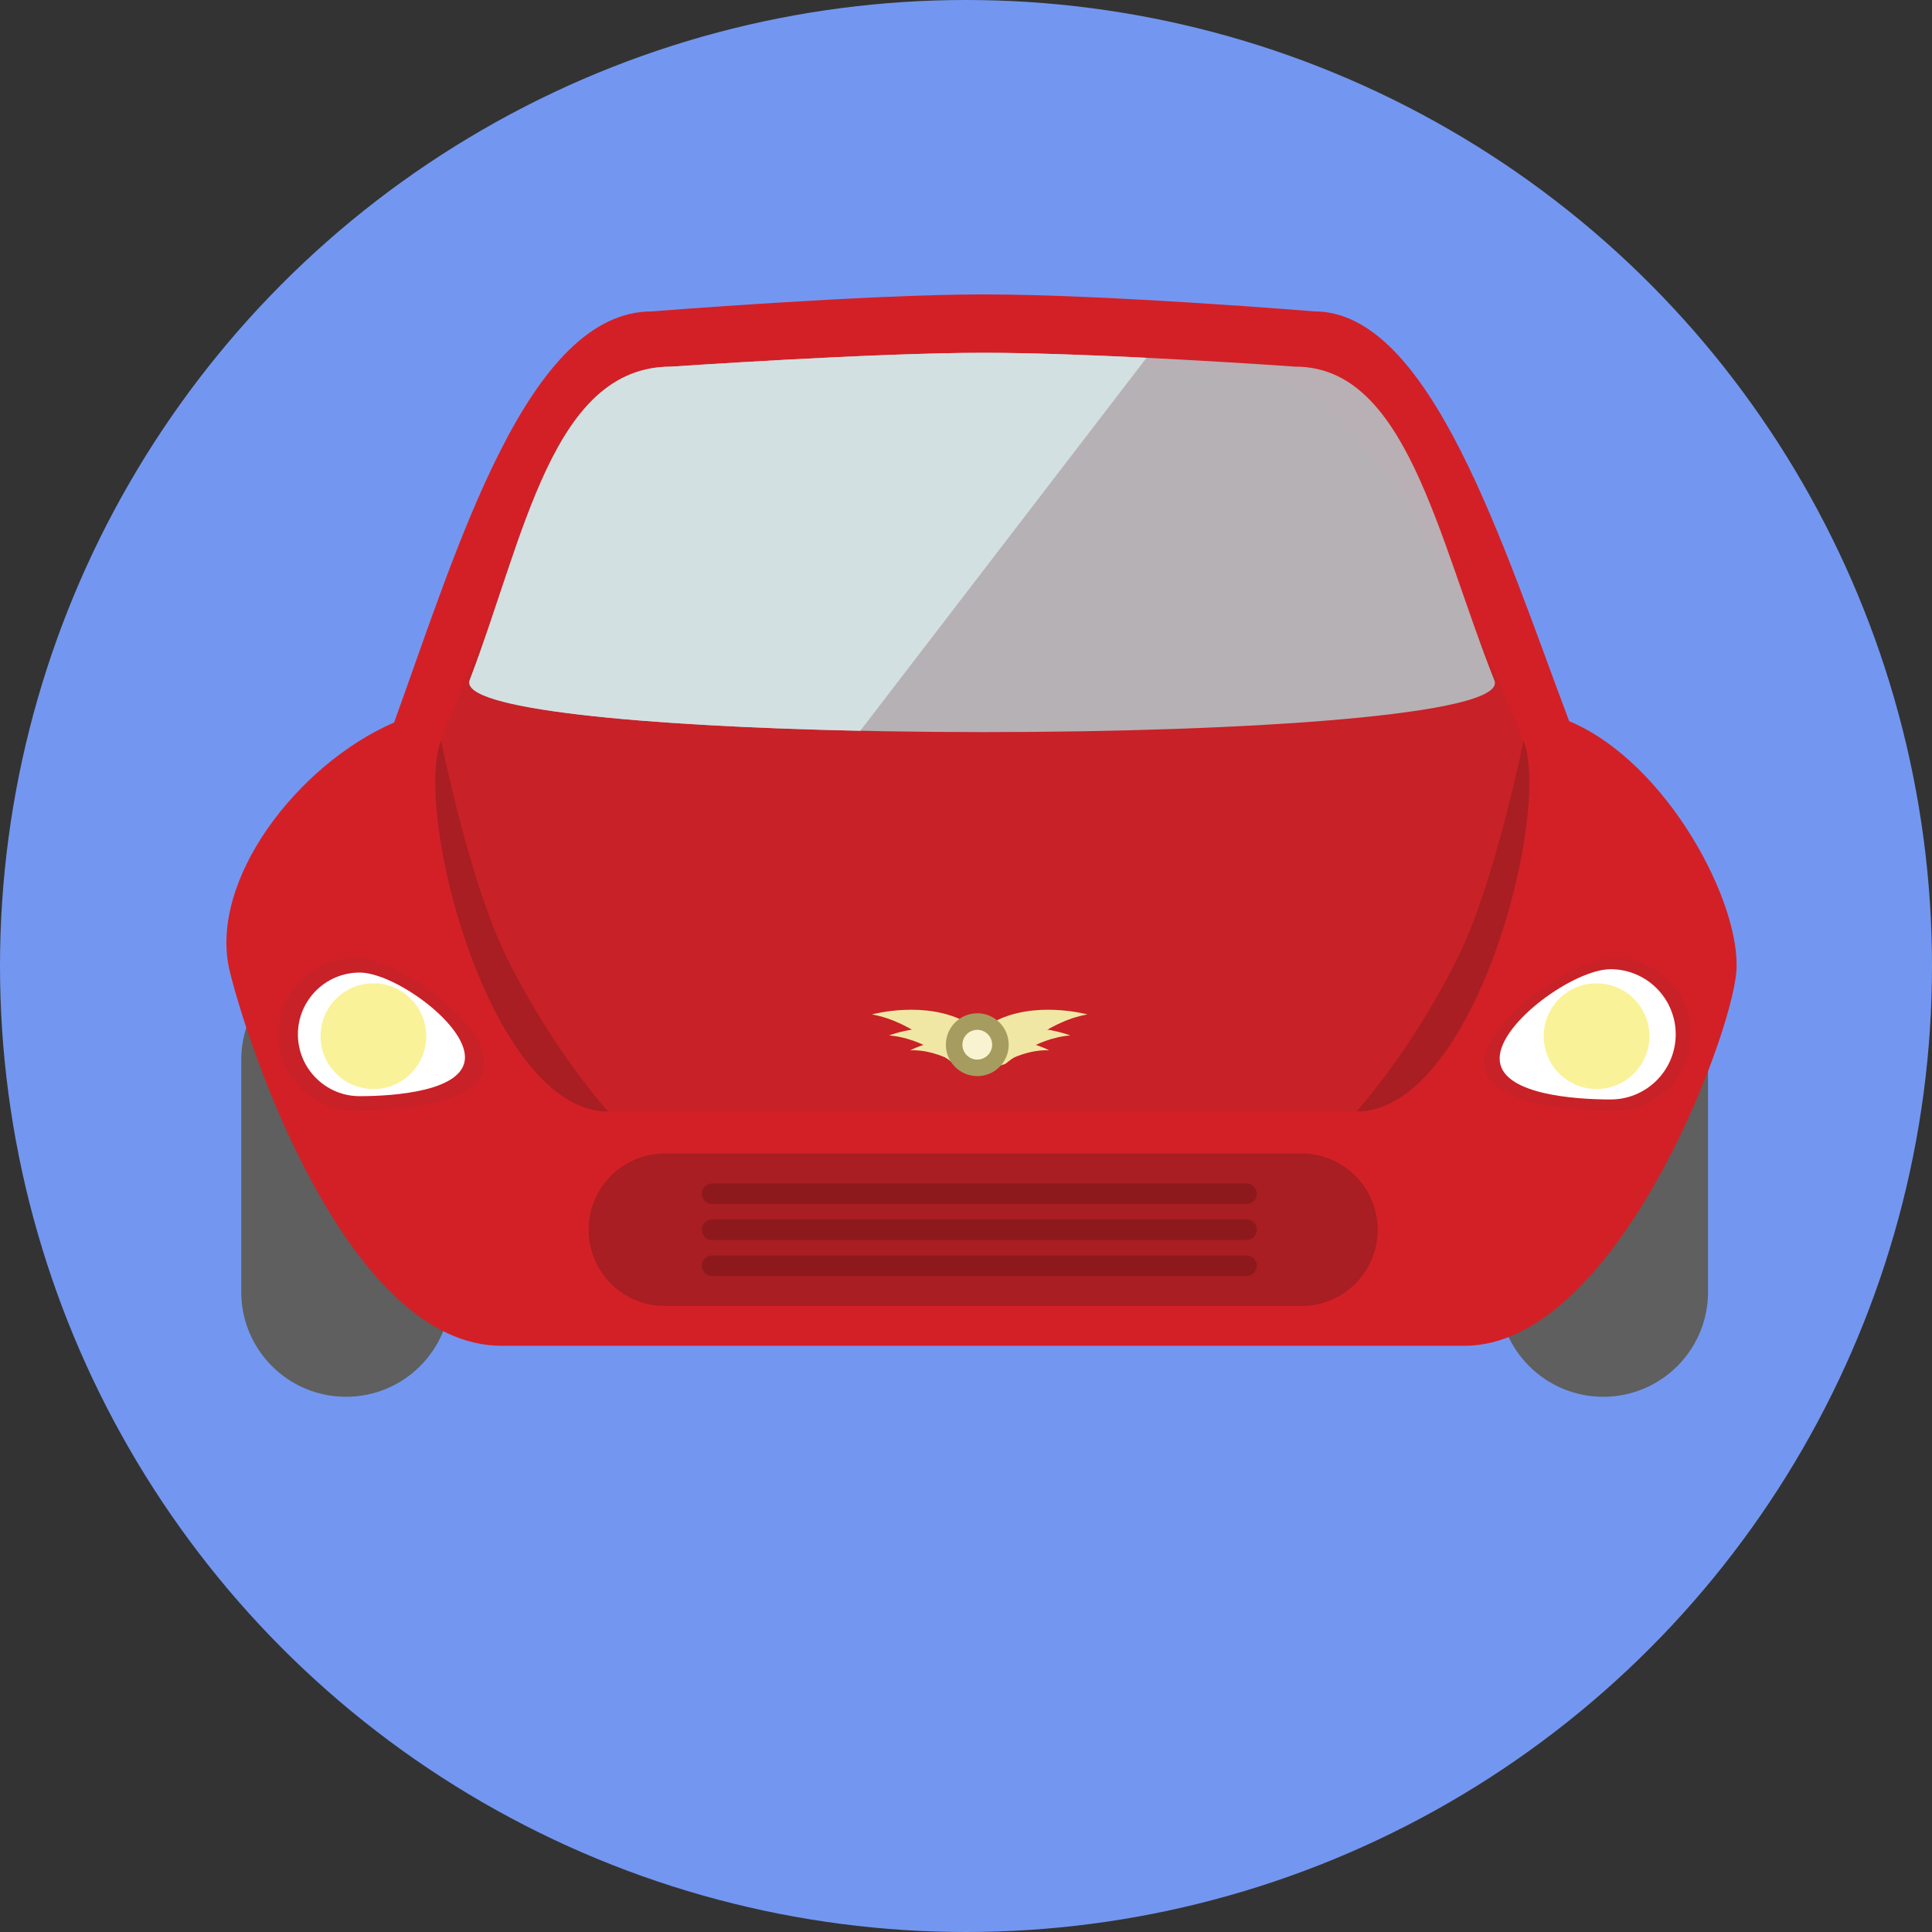 <?xml version="1.0" encoding="iso-8859-1"?>
<!-- Generator: Adobe Illustrator 19.0.0, SVG Export Plug-In . SVG Version: 6.00 Build 0)  -->
<svg version="1.1" id="Layer_1" xmlns="http://www.w3.org/2000/svg" xmlns:xlink="http://www.w3.org/1999/xlink" x="0px" y="0px"
	 viewBox="0 0 473.654 473.654" style="enable-background:new 0 0 473.654 473.654;" xml:space="preserve">
<rect x="0" y="0" width="473.654" height="473.654" fill="#333333" stroke="none"/>
<circle style="fill:#7397f0;" cx="236.827" cy="236.827" r="236.827"/>
<g>
	<path style="fill:#5E5F5E;" d="M110.519,316.757c0,14.188-11.495,25.683-25.683,25.683l0,0c-14.188,0-25.687-11.495-25.687-25.683
		v-56.924c0-14.188,11.499-25.683,25.687-25.683l0,0c14.188,0,25.683,11.495,25.683,25.683V316.757z"/>
	<path style="fill:#5E5F5E;" d="M418.743,316.757c0,14.188-11.499,25.683-25.683,25.683l0,0c-14.192,0-25.687-11.495-25.687-25.683
		v-56.924c0-14.188,11.495-25.683,25.687-25.683l0,0c14.184,0,25.683,11.495,25.683,25.683V316.757z"/>
</g>
<path style="fill:#D32027;" d="M384.701,176.807c-16.267-43.196-34.03-100.467-62.462-100.467c0,0-50.712-4.162-81.167-4.162
	c-28.701,0-81.238,4.162-81.238,4.162c-30.496,0-47.582,57.597-63.214,100.789c-23.668,10.228-45.799,38.97-40.249,61.183
	c5.553,22.213,29.838,91.631,66.643,91.631h236.023c36.805,0,65.256-74.971,66.643-91.631S408.769,186.863,384.701,176.807z"/>
<path style="fill:#C82127;" d="M173.898,92.08c0,0,43.413-3.687,67.122-3.687c25.171,0,67.073,3.687,67.073,3.687
	c23.847,0,50.559,51.367,65.357,89.593c7.079,18.298-11.821,90.831-40.488,90.831H149.086c-28.664,0-47.814-72.574-40.986-90.92
	C122.325,143.353,148.401,92.08,173.898,92.08z"/>
<g>
	<path style="fill:#A81E22;" d="M149.089,272.503c-28.664,0-47.814-72.574-40.986-90.92c0,0,7,34.542,15.841,52.571
		C135.518,257.758,149.089,272.503,149.089,272.503z"/>
	<path style="fill:#A81E22;" d="M332.553,272.503c28.66,0,47.81-72.574,40.986-90.92c0,0-7,34.542-15.841,52.571
		C346.124,257.758,332.553,272.503,332.553,272.503z"/>
</g>
<path style="fill:#C82127;" d="M118.851,260.529c0,10.351-21.581,11.802-31.932,11.802s-18.743-8.395-18.743-18.746
	c0-10.347,8.388-18.743,18.743-18.743S118.851,250.181,118.851,260.529z"/>
<path style="fill:#FFFFFF;" d="M113.993,259.194c0,8.362-17.441,9.547-25.811,9.547c-8.365,0-15.149-6.791-15.149-15.157
	c0-8.365,6.78-15.149,15.149-15.149C96.552,238.439,113.993,250.832,113.993,259.194z"/>
<path style="fill:#A81E22;" d="M337.755,301.484c0,10.329-8.369,18.702-18.698,18.702H163.004c-10.329,0-18.698-8.373-18.698-18.702
	l0,0c0-10.325,8.369-18.698,18.698-18.698h156.052C329.382,282.787,337.755,291.159,337.755,301.484L337.755,301.484z"/>
<path style="fill:#C82127;" d="M363.902,260.529c0,10.351,21.581,11.802,31.932,11.802s18.743-8.395,18.743-18.746
	c0-10.347-8.388-18.743-18.743-18.743C385.479,234.841,363.902,250.181,363.902,260.529z"/>
<path style="fill:#FFFFFF;" d="M367.656,259.497c0,8.818,18.384,10.052,27.198,10.052c8.822,0,15.968-7.146,15.968-15.968
	c0-8.81-7.143-15.968-15.968-15.968C386.04,237.62,367.656,250.686,367.656,259.497z"/>
<g>
	<circle style="fill:#F9F298;" cx="91.545" cy="254.029" r="12.958"/>
	<circle style="fill:#F9F298;" cx="391.421" cy="254.029" r="12.958"/>
</g>
<path style="opacity:0.8;fill:#B1D4D7;enable-background:new    ;" d="M164.523,89.888c0,0,49.516-3.399,76.564-3.399
	c28.701,0,76.486,3.399,76.486,3.399c27.194,0,34.797,41.618,48.801,76.945c6.705,16.907-257.672,16.858-251.21-0.097
	C128.641,131.424,135.459,89.888,164.523,89.888z"/>
<path style="fill:#D3E0E1;" d="M164.523,89.888c0,0,49.516-3.399,76.564-3.399c11.675,0,26.502,0.561,39.998,1.234l-70.177,91.444
	c-52.997-1.129-98.467-5.269-95.748-12.43C128.641,131.424,135.459,89.888,164.523,89.888z"/>
<g>
	<path style="fill:#8D191C;" d="M305.609,295.183H174.593c-1.395,0-2.52-1.126-2.52-2.517c0-1.395,1.126-2.517,2.52-2.517h131.016
		c1.395,0,2.524,1.122,2.524,2.517S307.004,295.183,305.609,295.183z"/>
	<path style="fill:#8D191C;" d="M305.609,304.005H174.593c-1.395,0-2.52-1.126-2.52-2.521c0-1.387,1.126-2.517,2.52-2.517h131.016
		c1.395,0,2.524,1.129,2.524,2.517C308.133,302.879,307.004,304.005,305.609,304.005z"/>
	<path style="fill:#8D191C;" d="M305.609,312.819H174.593c-1.395,0-2.52-1.122-2.52-2.517c0-1.387,1.126-2.517,2.52-2.517h131.016
		c1.395,0,2.524,1.129,2.524,2.517C308.133,311.697,307.004,312.819,305.609,312.819z"/>
</g>
<g>
	<path style="fill:#F1E7A4;" d="M266.598,248.7c-10.4,1.829-18.485,10.392-18.485,10.392v-0.011
		c-0.037,0.011-0.052,0.037-0.082,0.056c-2.902,1.627-6.309,1.062-7.621-1.26c-1.301-2.326-0.007-5.531,2.891-7.158
		C253.349,245.066,266.598,248.7,266.598,248.7z"/>
	<path style="fill:#F1E7A4;" d="M262.398,253.85c-8.575,0.643-15.837,6.914-15.837,6.914l0,0c-0.022,0.011-0.041,0.026-0.067,0.034
		c-2.487,1.085-5.202,0.359-6.073-1.638c-0.868-1.993,0.438-4.476,2.921-5.568C251.954,249.83,262.398,253.85,262.398,253.85z"/>
	<path style="fill:#F1E7A4;" d="M257.208,257.496c-6.413-0.292-12.352,3.71-12.352,3.71l-0.004-0.011
		c-0.019,0.004-0.041,0.011-0.056,0.015c-1.937,0.58-3.882-0.202-4.345-1.761c-0.467-1.552,0.729-3.276,2.666-3.863
		C249.83,253.581,257.208,257.496,257.208,257.496z"/>
	<path style="fill:#F1E7A4;" d="M213.758,248.7c10.4,1.829,18.485,10.392,18.485,10.392v-0.011c0.034,0.011,0.052,0.037,0.079,0.056
		c2.902,1.627,6.312,1.062,7.621-1.26c1.305-2.326,0.011-5.531-2.887-7.158C227.003,245.066,213.758,248.7,213.758,248.7z"/>
	<path style="fill:#F1E7A4;" d="M217.954,253.85c8.579,0.643,15.841,6.914,15.841,6.914l0,0c0.022,0.011,0.041,0.026,0.067,0.034
		c2.487,1.085,5.202,0.359,6.073-1.638c0.868-1.993-0.438-4.476-2.921-5.568C228.402,249.83,217.954,253.85,217.954,253.85z"/>
	<path style="fill:#F1E7A4;" d="M223.148,257.496c6.41-0.292,12.348,3.71,12.348,3.71l0.004-0.011
		c0.019,0.004,0.041,0.011,0.06,0.015c1.937,0.58,3.882-0.202,4.342-1.761c0.471-1.552-0.725-3.276-2.663-3.863
		C230.526,253.581,223.148,257.496,223.148,257.496z"/>
</g>
<circle style="fill:#A69C60;" cx="239.594" cy="256.123" r="7.704"/>
<circle style="fill:#FAF3D1;" cx="239.594" cy="256.123" r="3.646"/>
<g>
</g>
<g>
</g>
<g>
</g>
<g>
</g>
<g>
</g>
<g>
</g>
<g>
</g>
<g>
</g>
<g>
</g>
<g>
</g>
<g>
</g>
<g>
</g>
<g>
</g>
<g>
</g>
<g>
</g>
</svg>
